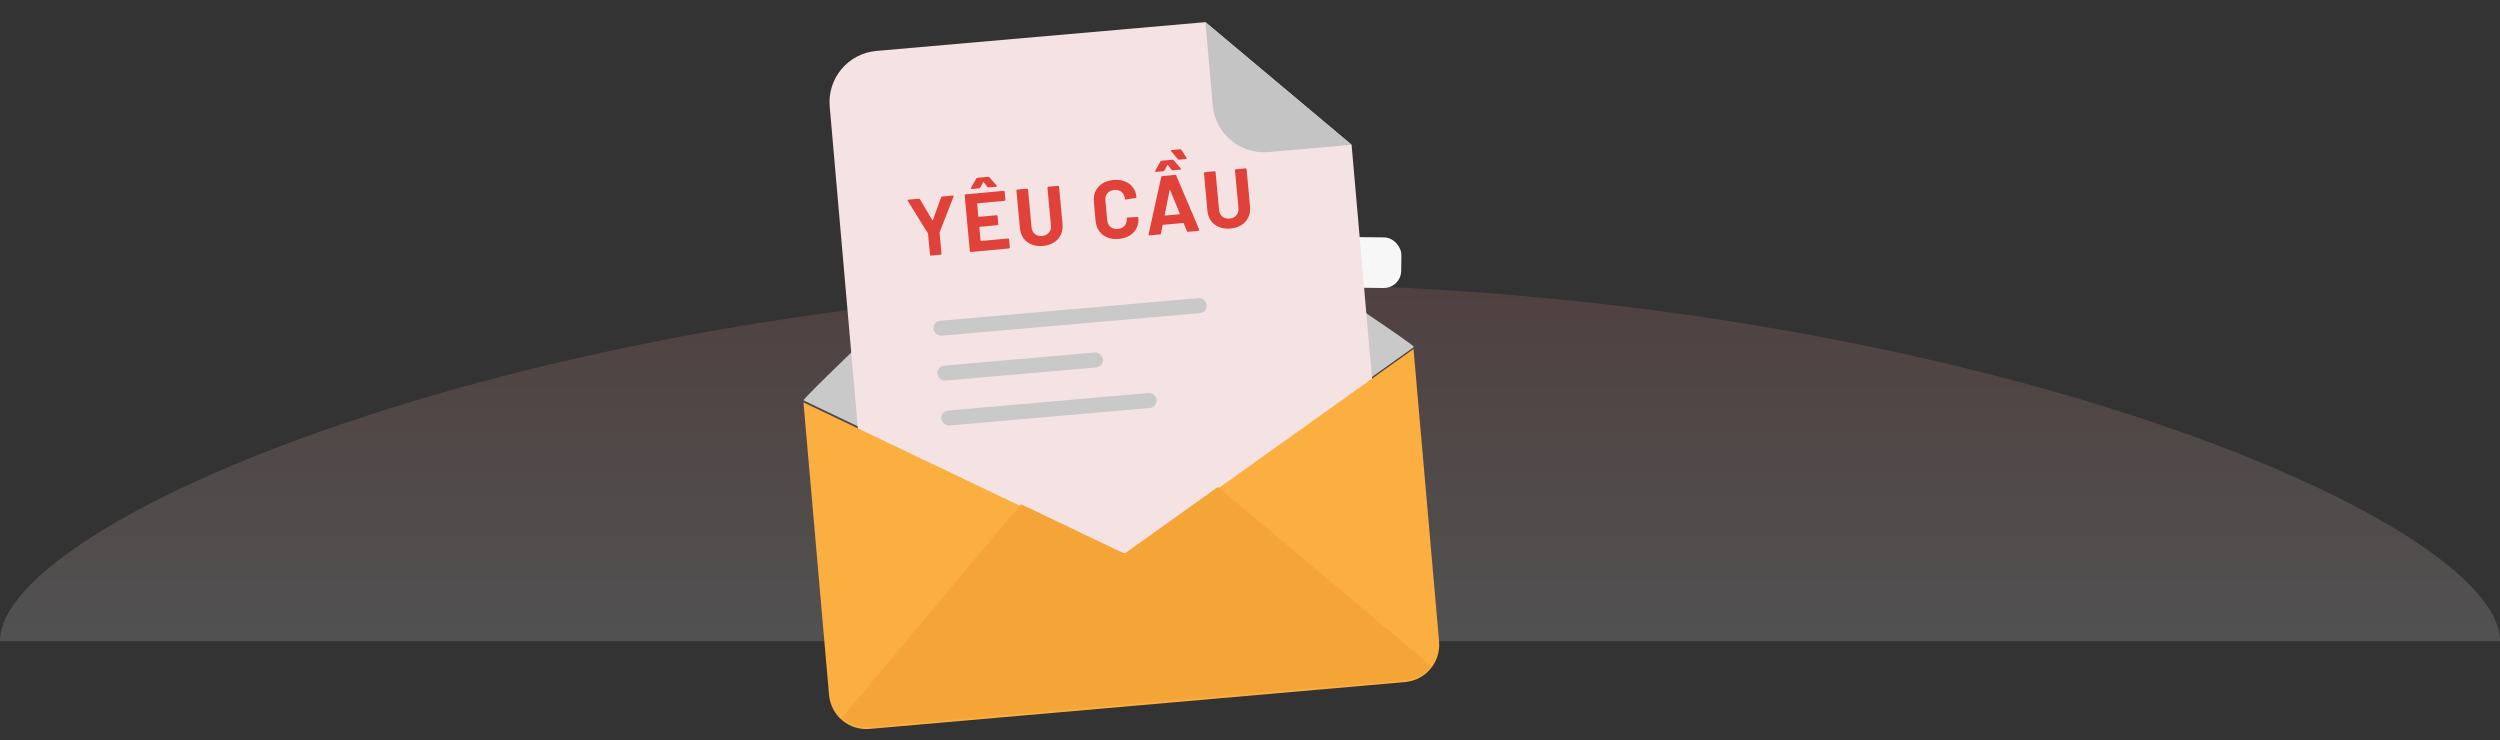 <svg width="287" height="85" viewBox="0 0 287 85" fill="none" xmlns="http://www.w3.org/2000/svg">
<rect x="0" y="0" width="287" height="85" fill="#333333" stroke="none"/>
<path d="M287 73.601C287 59.331 222.753 32.601 143.5 32.601C64.247 32.601 0 59.331 0 73.601C0 73.601 64.247 73.601 143.5 73.601C222.753 73.601 287 73.601 287 73.601Z" fill="url(#paint0_linear_20751_53585)" fill-opacity="0.15"/>
<rect x="134.059" y="26.968" width="26.845" height="5.809" rx="2" transform="rotate(0.658 134.059 26.968)" fill="#F8F7F7"/>
<path d="M162.302 39.849L129.091 63.562L92.269 45.976C92.266 45.957 92.266 45.938 92.269 45.919C92.287 45.788 94.078 44.002 96.816 41.35C96.842 41.325 96.864 41.301 96.89 41.275C105.872 32.578 124.818 14.72 124.818 14.72C124.818 14.72 146.579 29.016 156.931 36.021C160.136 38.188 162.247 39.658 162.288 39.794C162.295 39.812 162.3 39.83 162.302 39.849Z" fill="#C9C9C9"/>
<path d="M138.385 2.542L100.604 5.847C99.048 5.984 97.61 6.732 96.606 7.929C95.602 9.126 95.114 10.672 95.25 12.228L100.247 69.352C100.531 72.593 104.291 57.765 107.532 57.481L153.969 70.564C155.525 70.428 156.964 69.679 157.968 68.482C158.972 67.286 159.46 65.74 159.324 64.183L155.162 16.619L138.385 2.542Z" fill="#F5E2E2"/>
<path d="M106.886 29.341C106.854 29.344 106.825 29.337 106.798 29.321C106.777 29.297 106.765 29.27 106.762 29.238L106.54 26.849C106.538 26.823 106.533 26.805 106.525 26.793L104.216 23.063C104.201 23.039 104.193 23.021 104.192 23.008C104.187 22.958 104.22 22.929 104.289 22.923L105.479 22.812C105.542 22.806 105.589 22.831 105.619 22.885L107.033 25.288C107.056 25.324 107.075 25.322 107.09 25.283L108.037 22.661C108.057 22.602 108.099 22.569 108.162 22.563L109.371 22.451C109.415 22.447 109.444 22.457 109.459 22.481C109.48 22.498 109.483 22.529 109.468 22.575L107.866 26.668C107.861 26.681 107.86 26.701 107.862 26.726L108.084 29.116C108.087 29.147 108.077 29.177 108.054 29.204C108.037 29.225 108.013 29.237 107.981 29.239L106.886 29.341Z" fill="#E04138"/>
<path d="M115.42 22.928C115.423 22.959 115.413 22.989 115.39 23.016C115.373 23.037 115.349 23.049 115.318 23.052L112.219 23.339C112.188 23.342 112.174 23.36 112.176 23.391L112.312 24.855C112.315 24.887 112.333 24.901 112.364 24.898L114.395 24.709C114.426 24.706 114.453 24.717 114.474 24.74C114.501 24.757 114.516 24.781 114.519 24.812L114.604 25.728C114.607 25.76 114.597 25.789 114.574 25.817C114.557 25.838 114.532 25.849 114.501 25.852L112.47 26.041C112.439 26.044 112.424 26.061 112.427 26.092L112.569 27.623C112.572 27.654 112.59 27.668 112.621 27.666L115.719 27.378C115.751 27.375 115.777 27.385 115.798 27.409C115.825 27.425 115.84 27.449 115.843 27.481L115.928 28.397C115.931 28.428 115.921 28.458 115.898 28.485C115.881 28.506 115.857 28.518 115.825 28.521L111.461 28.926C111.43 28.929 111.401 28.922 111.374 28.905C111.352 28.882 111.34 28.855 111.337 28.823L110.745 22.438C110.742 22.406 110.749 22.38 110.766 22.36C110.789 22.332 110.816 22.317 110.847 22.314L115.211 21.909C115.243 21.906 115.269 21.916 115.29 21.939C115.317 21.956 115.332 21.98 115.335 22.012L115.42 22.928ZM111.562 21.695C111.518 21.699 111.485 21.689 111.464 21.666C111.448 21.636 111.451 21.601 111.473 21.56L112.07 20.505C112.097 20.451 112.139 20.422 112.196 20.417L113.452 20.3C113.509 20.295 113.555 20.316 113.591 20.363L114.401 21.288C114.422 21.312 114.434 21.333 114.436 21.352C114.44 21.402 114.408 21.431 114.339 21.437L113.489 21.516C113.432 21.521 113.386 21.5 113.349 21.453L112.918 20.912C112.896 20.876 112.877 20.878 112.861 20.917L112.537 21.528C112.51 21.582 112.469 21.611 112.412 21.616L111.562 21.695Z" fill="#E04138"/>
<path d="M119.743 28.233C119.258 28.278 118.821 28.224 118.432 28.069C118.049 27.914 117.738 27.676 117.499 27.356C117.265 27.028 117.127 26.641 117.086 26.194L116.686 21.886C116.683 21.855 116.69 21.829 116.707 21.808C116.73 21.78 116.757 21.765 116.789 21.762L117.894 21.66C117.925 21.657 117.952 21.667 117.973 21.691C118 21.707 118.015 21.731 118.018 21.762L118.419 26.079C118.45 26.413 118.575 26.674 118.796 26.863C119.023 27.046 119.303 27.121 119.637 27.09C119.97 27.059 120.229 26.934 120.411 26.713C120.6 26.486 120.679 26.206 120.648 25.872L120.247 21.556C120.244 21.524 120.251 21.498 120.268 21.477C120.291 21.45 120.318 21.435 120.35 21.432L121.455 21.329C121.486 21.326 121.513 21.336 121.534 21.36C121.561 21.376 121.576 21.4 121.579 21.432L121.979 25.739C122.02 26.186 121.953 26.593 121.777 26.958C121.608 27.317 121.346 27.608 120.992 27.831C120.644 28.054 120.228 28.188 119.743 28.233Z" fill="#E04138"/>
<path d="M128.443 27.425C127.952 27.471 127.512 27.417 127.123 27.262C126.733 27.102 126.422 26.857 126.188 26.53C125.954 26.202 125.816 25.812 125.774 25.358L125.572 23.176C125.53 22.723 125.593 22.314 125.763 21.948C125.932 21.584 126.194 21.289 126.548 21.066C126.902 20.842 127.324 20.708 127.815 20.662C128.3 20.617 128.734 20.669 129.116 20.818C129.504 20.96 129.814 21.188 130.047 21.503C130.285 21.811 130.424 22.183 130.464 22.617C130.47 22.674 130.435 22.712 130.361 22.732L129.262 22.9L129.243 22.902C129.18 22.908 129.145 22.876 129.139 22.807C129.108 22.473 128.979 22.215 128.752 22.033C128.532 21.85 128.255 21.774 127.921 21.805C127.581 21.837 127.317 21.963 127.128 22.184C126.945 22.404 126.869 22.681 126.9 23.015L127.111 25.291C127.142 25.619 127.267 25.874 127.487 26.057C127.714 26.239 127.997 26.314 128.337 26.283C128.671 26.252 128.929 26.126 129.112 25.906C129.301 25.685 129.38 25.411 129.35 25.083C129.344 25.014 129.378 24.976 129.454 24.969L130.563 24.914C130.595 24.911 130.621 24.918 130.641 24.935C130.668 24.951 130.683 24.972 130.685 24.997C130.726 25.432 130.657 25.826 130.481 26.179C130.31 26.531 130.048 26.816 129.693 27.033C129.345 27.25 128.928 27.381 128.443 27.425Z" fill="#E04138"/>
<path d="M136.387 26.612C136.324 26.618 136.281 26.59 136.256 26.529L135.887 25.629C135.872 25.605 135.855 25.594 135.836 25.596L133.512 25.812C133.493 25.813 133.479 25.827 133.468 25.854L133.28 26.805C133.267 26.87 133.229 26.905 133.166 26.911L131.967 27.022C131.929 27.026 131.9 27.019 131.879 27.002C131.858 26.978 131.852 26.944 131.86 26.899L133.307 20.324C133.321 20.259 133.359 20.224 133.422 20.218L134.905 20.08C134.967 20.075 135.011 20.102 135.036 20.163L137.669 26.359C137.677 26.371 137.681 26.387 137.683 26.406C137.688 26.462 137.656 26.494 137.587 26.5L136.387 26.612ZM133.704 24.698C133.701 24.736 133.716 24.754 133.747 24.751L135.41 24.597C135.447 24.593 135.458 24.573 135.442 24.537L134.332 21.81C134.323 21.786 134.313 21.777 134.301 21.785C134.288 21.786 134.279 21.796 134.275 21.816L133.704 24.698ZM132.709 19.732C132.665 19.736 132.633 19.726 132.611 19.703C132.596 19.672 132.599 19.637 132.621 19.597L133.218 18.541C133.245 18.488 133.287 18.459 133.343 18.453L134.6 18.337C134.656 18.331 134.703 18.352 134.739 18.4L135.549 19.325C135.57 19.349 135.582 19.37 135.583 19.389C135.588 19.439 135.556 19.467 135.487 19.474L134.636 19.553C134.58 19.558 134.533 19.537 134.497 19.489L134.066 18.948C134.043 18.912 134.025 18.914 134.009 18.953L133.685 19.565C133.658 19.618 133.616 19.647 133.56 19.653L132.709 19.732ZM136.208 18.111C136.223 18.135 136.231 18.153 136.232 18.166C136.237 18.216 136.208 18.244 136.145 18.25L135.351 18.324C135.295 18.329 135.248 18.308 135.212 18.261L134.453 17.369C134.438 17.351 134.43 17.33 134.428 17.305C134.423 17.254 134.452 17.226 134.515 17.22L135.469 17.132C135.532 17.126 135.582 17.15 135.619 17.203L136.208 18.111Z" fill="#E04138"/>
<path d="M141.271 26.235C140.786 26.28 140.349 26.225 139.96 26.07C139.577 25.915 139.266 25.678 139.026 25.357C138.793 25.029 138.655 24.642 138.614 24.195L138.214 19.887C138.211 19.856 138.218 19.83 138.235 19.809C138.258 19.782 138.285 19.767 138.317 19.764L139.422 19.661C139.453 19.658 139.48 19.668 139.501 19.692C139.528 19.708 139.543 19.732 139.546 19.764L139.946 24.081C139.977 24.414 140.103 24.676 140.324 24.865C140.551 25.047 140.831 25.123 141.164 25.092C141.498 25.061 141.756 24.935 141.939 24.715C142.128 24.488 142.207 24.207 142.176 23.873L141.775 19.557C141.772 19.525 141.779 19.499 141.796 19.479C141.819 19.451 141.846 19.436 141.878 19.433L142.983 19.33C143.014 19.327 143.041 19.338 143.062 19.361C143.089 19.378 143.104 19.402 143.107 19.433L143.507 23.74C143.548 24.188 143.481 24.594 143.305 24.959C143.135 25.318 142.873 25.609 142.519 25.833C142.172 26.056 141.755 26.189 141.271 26.235Z" fill="#E04138"/>
<rect x="107.085" y="36.895" width="31.488" height="1.725" rx="0.862" transform="rotate(-5 107.085 36.895)" fill="#C9C9C9"/>
<rect x="107.536" y="42.05" width="19.084" height="1.725" rx="0.862" transform="rotate(-5 107.536 42.05)" fill="#C9C9C9"/>
<rect x="107.987" y="47.205" width="24.809" height="1.725" rx="0.862" transform="rotate(-5 107.987 47.205)" fill="#C9C9C9"/>
<path d="M139.221 12.102C139.289 12.873 139.507 13.623 139.864 14.309C140.221 14.995 140.71 15.604 141.303 16.101C141.895 16.598 142.58 16.973 143.318 17.206C144.055 17.438 144.832 17.523 145.602 17.456L155.162 16.619L138.385 2.542L139.221 12.102Z" fill="#C4C4C4"/>
<path d="M162.27 40.069L165.209 73.661C165.304 74.792 164.949 75.915 164.219 76.784C163.489 77.653 162.445 78.198 161.315 78.3L99.805 83.682C98.675 83.777 97.553 83.421 96.685 82.691C95.817 81.962 95.275 80.917 95.175 79.788L92.236 46.196L129.059 63.779L162.27 40.069Z" fill="#FAAF40"/>
<path d="M164.317 76.475L139.807 55.907L129.095 63.557L117.212 57.884L96.645 82.394C97.076 82.781 97.582 83.075 98.132 83.259C98.681 83.443 99.263 83.512 99.84 83.463L161.353 78.081C161.93 78.029 162.491 77.86 163.001 77.584C163.511 77.307 163.959 76.93 164.317 76.475V76.475Z" fill="#F5A537"/>
<defs>
<linearGradient id="paint0_linear_20751_53585" x1="143.03" y1="31.157" x2="143.03" y2="73.391" gradientUnits="userSpaceOnUse">
<stop stop-color="#F78D8D"/>
<stop offset="1" stop-color="white"/>
</linearGradient>
</defs>
</svg>
